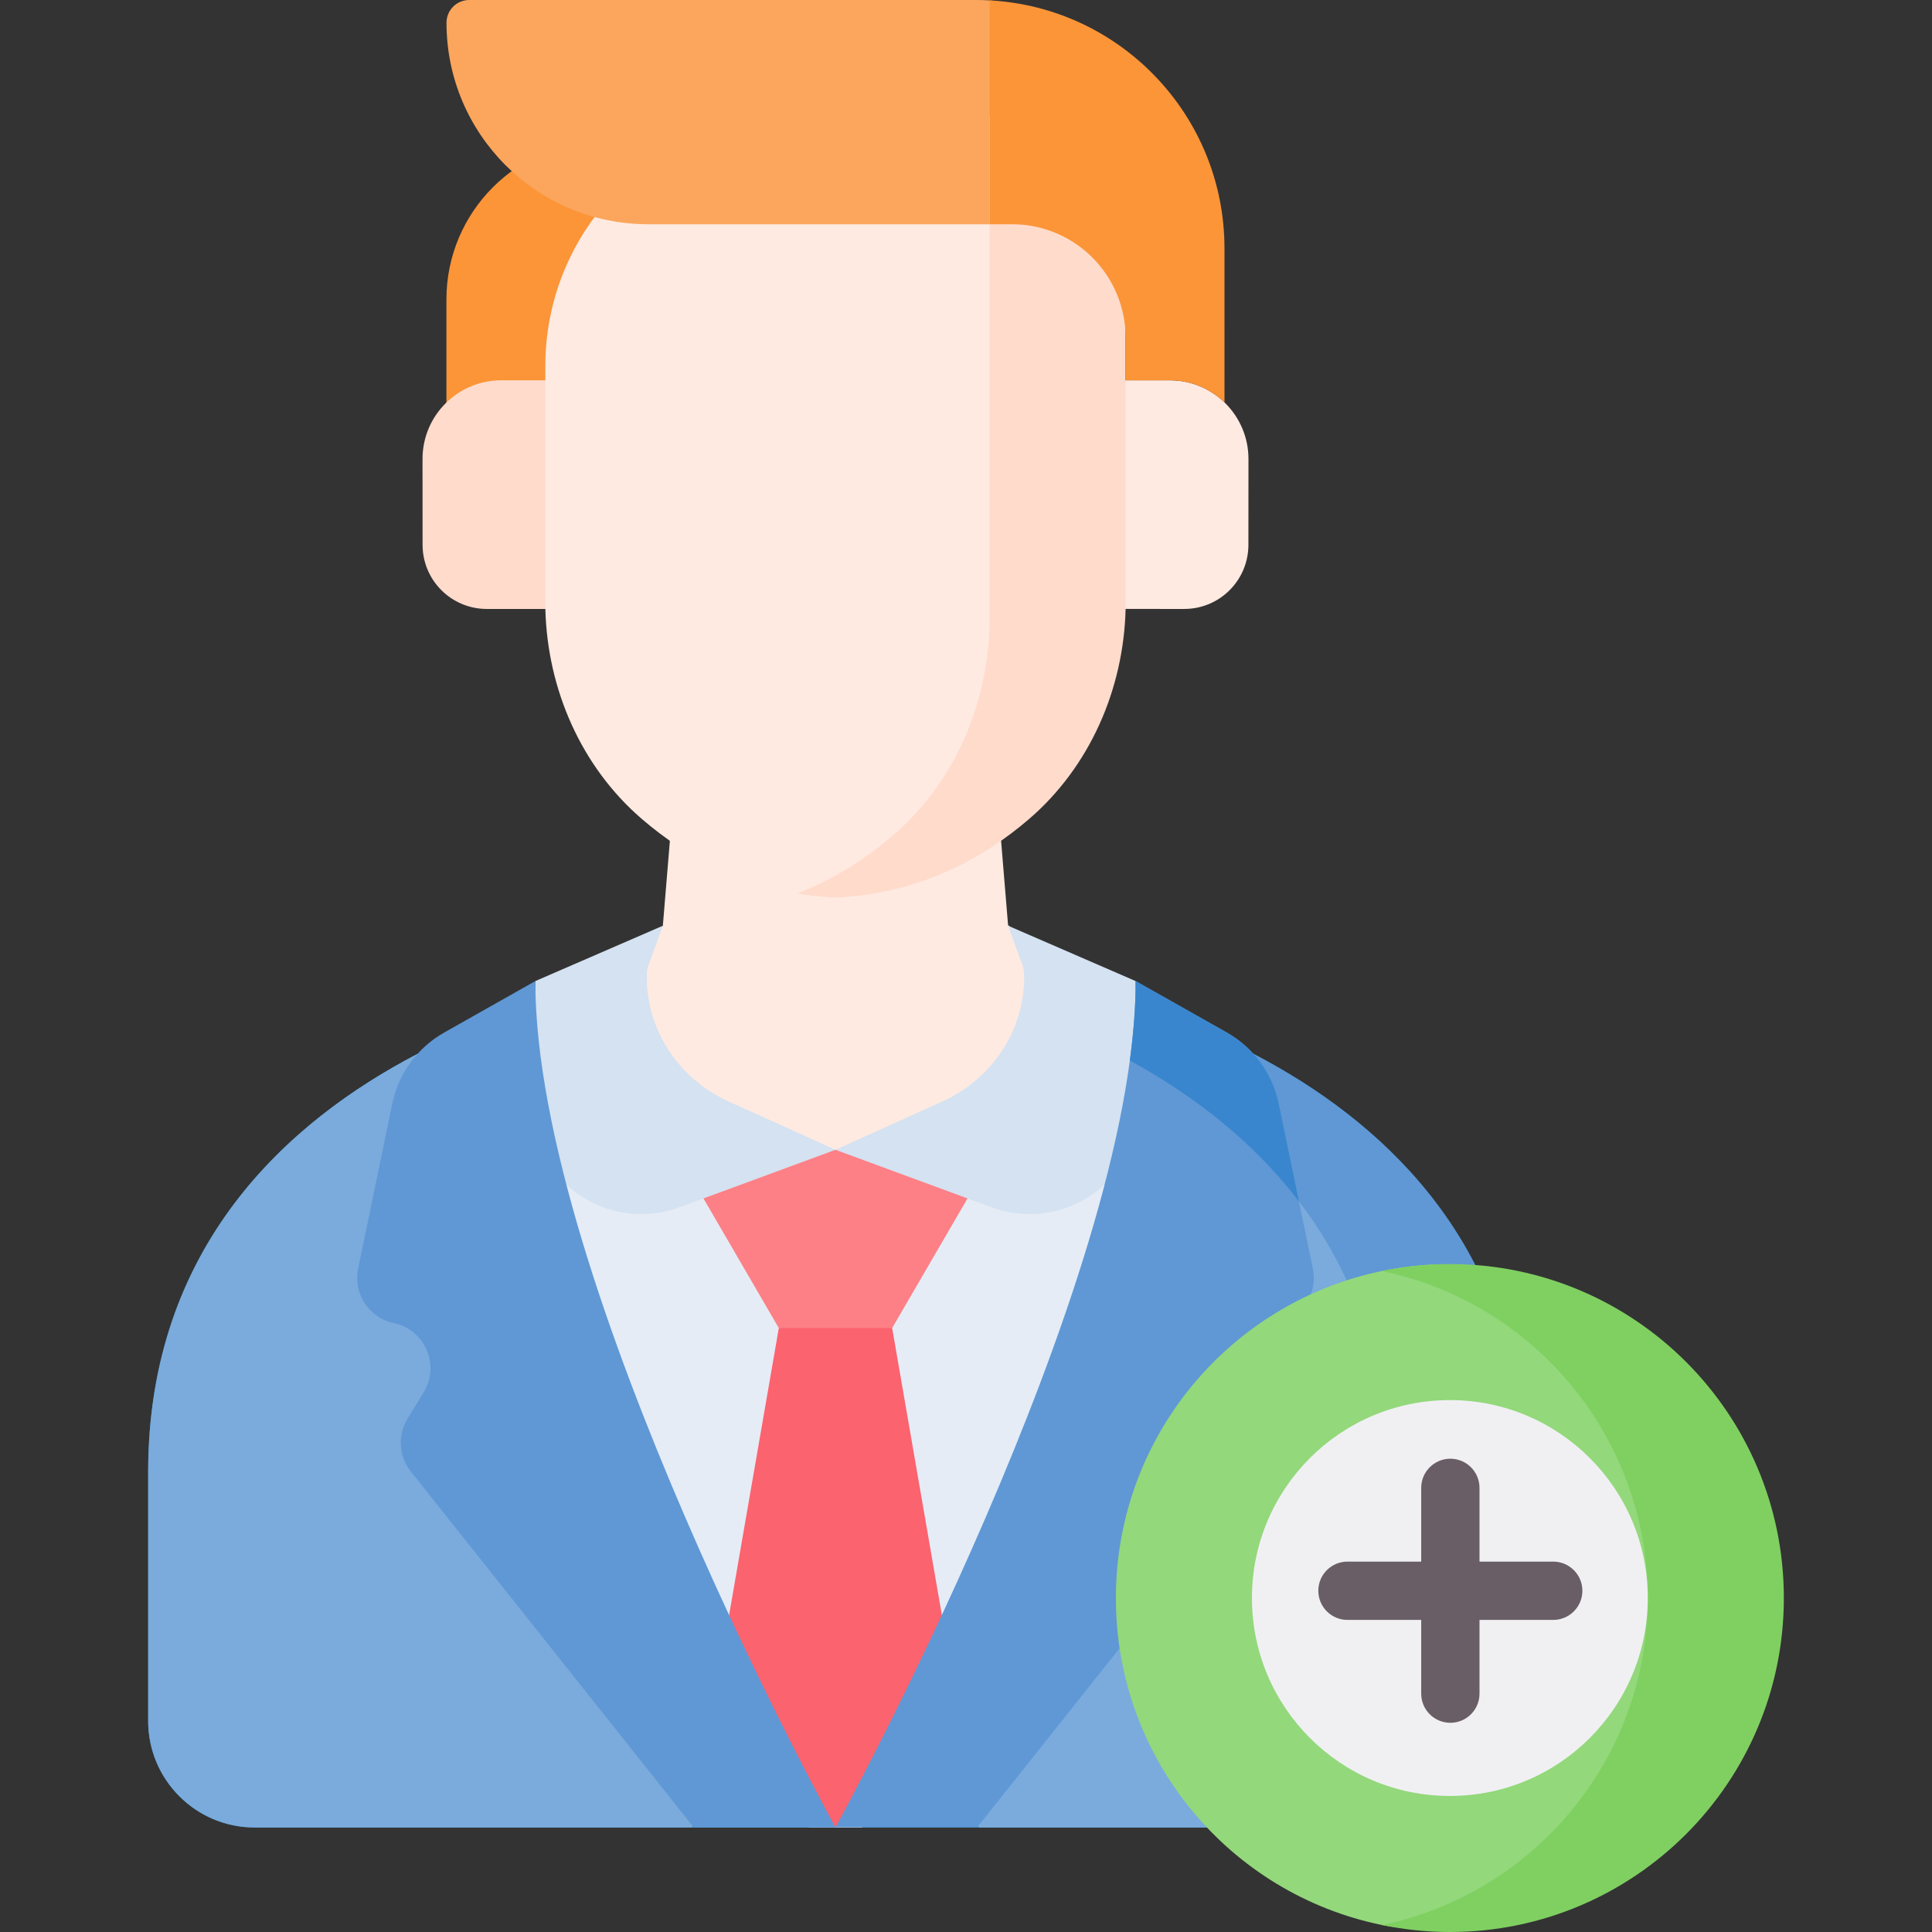 <svg id="Capa_1" enable-background="new 0 0 512 512" height="512" viewBox="0 0 512 512" width="512" xmlns="http://www.w3.org/2000/svg"><rect x="0" y="0" width="512" height="512" fill="#333333" stroke="none"/><g><g><g><g><g><g><g><g><g><g><g><g><g><g><g><g><g><g><g><g><g><g><g><g><g><path d="m221.414 332.868c25.716 0 66.637-68.631 58.694-70.16 0 0-13.078-18.963-12.947-17.376l-5.131-62.013h-81.234l-5.135 62.013-12.942 17.376c-7.942 1.528 32.979 70.16 58.695 70.16z" fill="#ffeae1"/><path d="m274.302 259.638-3.216 17.731c-4.355 24.014-25.266 41.474-49.672 41.474-24.406 0-45.317-17.46-49.672-41.474l-3.215-17.731s-129.263 18.761-129.263 130.473v65.954c0 15.599 12.645 28.244 28.244 28.244h307.814c15.599 0 28.244-12.645 28.244-28.244v-65.954c-.001-111.712-129.264-130.473-129.264-130.473z" fill="#3590bb"/><g fill="#7aabdc"><path d="m183.481 484.261 2.874-5.103-73.653-92.666c-1.679-2.315-1.804-5.377-.313-7.823l4.296-7.045c2.917-4.786 3.343-10.72 1.137-15.873-2.205-5.153-6.791-8.941-12.267-10.134l-.187-.04c-3.768-.821-6.197-4.558-5.414-8.334l11.657-55.823-.936-2.149c-34.41 17.916-71.41 51.07-71.41 110.839v65.954c0 15.599 12.645 28.244 28.244 28.244h116.02c-.031-.029-.048-.047-.048-.047z"/><path d="m373.165 484.309v-93.569c0-40.575-16.48-69.296-37.87-89.486l7.581 35.99c.782 3.775-1.647 7.513-5.412 8.333l-.192.042c-5.474 1.192-10.06 4.981-12.265 10.133-2.206 5.153-1.781 11.087 1.137 15.873l4.295 7.044c1.492 2.447 1.367 5.509-.312 7.824l-73.651 92.619 2.871 5.15s-.019.019-.048.048h113.866z"/></g><g><path d="m274.302 259.638-1.689 9.316c38.294 14.015 94.898 47.228 94.898 121.157v94.198h7.811c15.599 0 28.244-12.645 28.244-28.244v-65.954c-.001-111.712-129.264-130.473-129.264-130.473z" fill="#5f98d5"/></g><path d="m298.706 315.512 5.323-20.4-15.499 14.293c-4.314 3.979-9.866 6.17-15.631 6.17-2.705 0-5.4-.488-8.011-1.449l-13.666-5.034-29.807-4.389-29.807 4.389-13.667 5.034c-2.611.961-5.307 1.449-8.011 1.449-5.766 0-11.317-2.191-15.63-6.17l-15.5-14.297 5.323 20.403c18.256 69.98 61.386 152.26 70.26 168.798h14.039c8.819-16.428 52.01-98.764 70.284-168.797z" fill="#e5ecf6"/></g></g></g></g></g></g></g></g></g></g></g></g></g><g><path d="m236.434 351.947-15.02-4.954v.001-.001l-15.02 4.954-18.422 106.377 33.442 25.985 33.449-25.943z" fill="#fb636f"/><g><g><g><g><g><path d="m141.863 259.996 33.799-14.664-3.793 10.412c-.258.707-.418 1.451-.441 2.203-.004.119-.007.239-.009.358-.312 14.467 8.432 27.611 21.618 33.571l28.378 12.826-41.335 15.225c-19.508 7.185-40.073-7.706-39.334-28.482z" fill="#d4e2f1"/></g></g></g><path d="m104.457 350.651-.189-.041c-6.543-1.425-10.718-7.853-9.361-14.41l9.05-43.71c1.652-7.978 6.67-14.854 13.765-18.861l24.14-13.632c0 80.124 79.551 224.313 79.551 224.313h-37.546l-75.259-94.688c-2.962-3.995-3.206-9.387-.617-13.633l4.295-7.044c4.37-7.169.374-16.507-7.829-18.294z" fill="#5f98d5"/></g></g><g><g><g><g><g><path d="m300.965 259.996-33.803-14.664 3.797 10.412c.258.707.418 1.45.441 2.203.004.119.007.239.009.358.312 14.467-8.432 27.611-21.618 33.571l-28.378 12.826 41.335 15.225c19.508 7.185 40.073-7.706 39.334-28.482z" fill="#d4e2f1"/></g></g></g><path d="m338.371 350.651.189-.041c6.543-1.425 10.718-7.853 9.361-14.41l-9.05-43.71c-1.652-7.978-6.67-14.854-13.765-18.861l-24.14-13.632c0 80.124-79.551 224.265-79.551 224.265h37.546l75.259-94.641c2.962-3.995 3.206-9.387.617-13.633l-4.295-7.044c-4.37-7.168-.374-16.506 7.829-18.293z" fill="#5f98d5"/><path d="m338.87 292.489c-1.652-7.978-6.67-14.854-13.764-18.861l-24.14-13.632c0 6.616-.552 13.674-1.547 21.046 15.958 8.735 32.194 20.804 44.81 37.325z" fill="#3986ce"/></g></g><g><path d="m221.414 304.702-34.99 12.888 19.97 34.357h30.04l19.97-34.357z" fill="#fc8086"/></g></g></g></g></g></g></g><path d="m444.555 423.493c0-41.406-27.129-76.454-64.573-88.399-46.907 2.218-84.259 40.943-84.259 88.399 0 42.776 30.178 78.41 70.517 86.656.044.009.088.018.133.027 8.966 1.819 18.314.557 26.513-3.503 30.614-15.16 51.669-46.703 51.669-83.18z" fill="#93d87b"/><path d="m384.23 334.986c-6.167 0-12.18.646-17.99 1.851 40.216 8.341 70.442 43.967 70.442 86.656s-30.226 78.315-70.442 86.656c5.809 1.204 11.822 1.851 17.99 1.851 48.881 0 88.507-39.626 88.507-88.507s-39.626-88.507-88.507-88.507z" fill="#7fd061"/><g><circle cx="384.23" cy="423.493" fill="#f0f0f3" r="52.452"/></g></g></g></g></g></g><g><path d="m411.622 413.841h-19.538v-19.538c0-4.267-3.459-7.726-7.726-7.726s-7.726 3.459-7.726 7.726v19.538h-19.539c-4.267 0-7.726 3.459-7.726 7.726s3.459 7.726 7.726 7.726h19.539v19.539c0 4.267 3.459 7.726 7.726 7.726s7.726-3.459 7.726-7.726v-19.539h19.538c4.267 0 7.726-3.459 7.726-7.726s-3.458-7.726-7.726-7.726z" fill="#695e66"/></g></g><g><g><path d="m118.306 79.365v45.669h53.37v-87.729h-11.309c-23.23 0-42.061 18.831-42.061 42.06z" fill="#fb9538"/></g><g><path d="m145.665 100.788c-12.387 0-12.861 0-12.861 0-11.513.006-20.841 9.345-20.833 20.858l.016 22.744c.007 9.387 7.621 16.992 17.008 16.987h16.67z" fill="#ffdbcc"/><path d="m310.024 100.789s-10.408-.002-12.861-.002v60.587h7.475l9.194.004c9.387.005 17.001-7.6 17.008-16.987l.016-22.744c.009-11.514-9.319-20.853-20.832-20.858z" fill="#ffeae1"/></g><path d="m221.39 237.876c.007 0 .013-.001.02-.002h.004c.007 0 .013.001.02.002v-.003c.769-.036 1.518-.106 2.274-.161 7.437-3.595 13.902-8.062 19.401-12.814 16.027-13.849 24.951-34.304 25.492-55.593v-138.491h-57.905c-36.546 0-66.172 29.626-66.172 66.172v64.388c.54 21.289 9.465 41.744 25.492 55.593 12.26 10.594 29.235 19.863 51.374 20.906z" fill="#ffeae1"/></g><g><path d="m268.601 59.437v-52.593c0-3.552-2.752-6.515-6.297-6.741-.02-.001-.039-.002-.059-.004-1.375-.086-2.171-.099-3.568-.099h-134.333c-3.324 0-6.018 2.694-6.018 6.018 0 29.497 23.912 53.409 53.409 53.409h96.469c.133 0 .264.009.397.01z" fill="#fba65c"/></g><path d="m262.245 30.814v134.885c-.54 21.289-9.465 41.744-25.492 55.593-6.948 6.004-15.413 11.578-25.47 15.474 3.246.549 6.604.941 10.107 1.106v.003c.007 0 .013-.001.02-.002h.004c.007 0 .013.001.02.002v-.003c22.139-1.043 39.114-10.312 51.374-20.906 16.027-13.849 24.951-34.304 25.492-55.593v-60.587-69.972z" fill="#ffdbcc"/><g><path d="m324.5 65.818c-.002-35.154-27.563-63.865-62.254-65.719v59.328h5.959c16.622 0 30.096 13.475 30.096 30.096v11.263c3.575 0 11.724.002 11.724.002 5.63.003 10.729 2.248 14.477 5.878z" fill="#fb9538"/></g></g></svg>